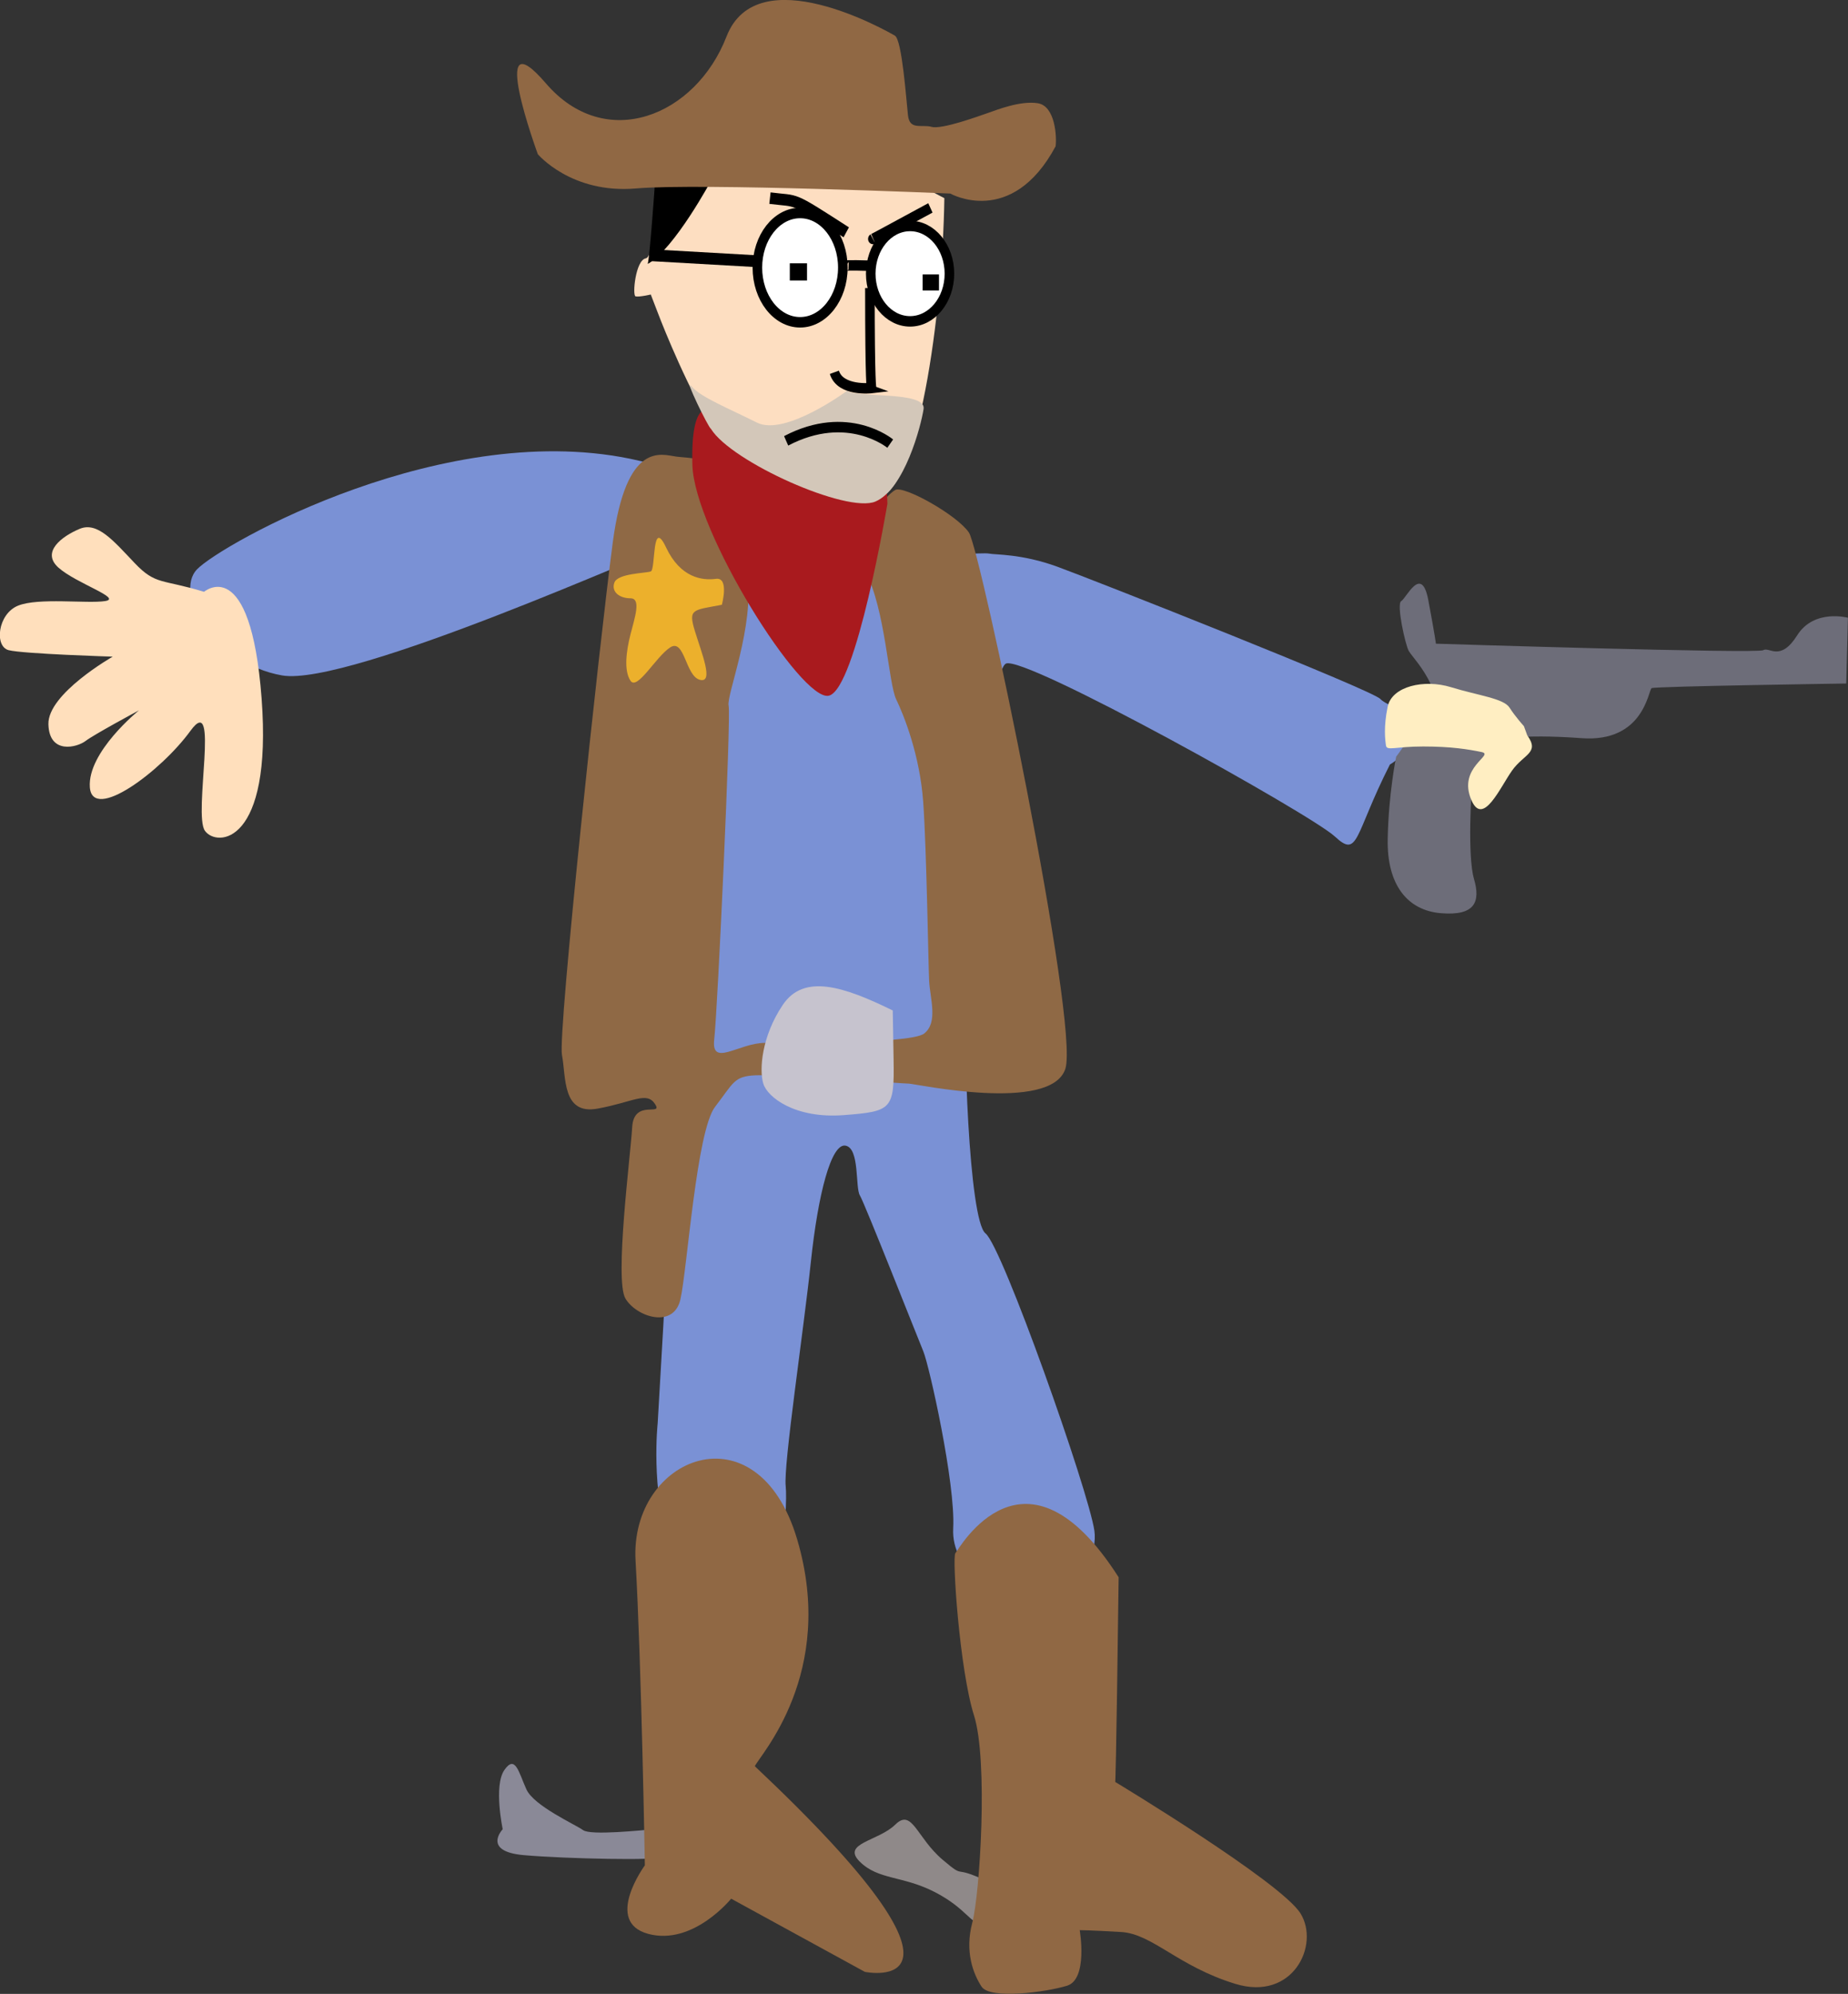 <?xml version="1.0" encoding="UTF-8" standalone="no"?>
<!-- Created with Inkscape (http://www.inkscape.org/) -->

<svg
   xmlns:dc="http://purl.org/dc/elements/1.1/"
   xmlns:cc="http://creativecommons.org/ns#"
   xmlns:rdf="http://www.w3.org/1999/02/22-rdf-syntax-ns#"
   xmlns:svg="http://www.w3.org/2000/svg"
   xmlns="http://www.w3.org/2000/svg"
   xmlns:sodipodi="http://sodipodi.sourceforge.net/DTD/sodipodi-0.dtd"
   xmlns:inkscape="http://www.inkscape.org/namespaces/inkscape"
   width="690.217"
   height="744.562"
   id="svg3829"
   version="1.1"
   inkscape:version="0.48.5 r10040"
   sodipodi:docname="Sartre_cowboy.svg">
  <rect width="100%" height="100%" fill="#333333" stroke="none"/>
  <defs
     id="defs3831" />
  <sodipodi:namedview
     id="base"
     pagecolor="#ffffff"
     bordercolor="#666666"
     borderopacity="1.0"
     inkscape:pageopacity="0.0"
     inkscape:pageshadow="2"
     inkscape:zoom="0.5"
     inkscape:cx="204.28717"
     inkscape:cy="259.68054"
     inkscape:document-units="px"
     inkscape:current-layer="layer1"
     showgrid="false"
     fit-margin-top="0"
     fit-margin-left="0"
     fit-margin-right="0"
     fit-margin-bottom="0"
     inkscape:window-width="960"
     inkscape:window-height="1059"
     inkscape:window-x="960"
     inkscape:window-y="21"
     inkscape:window-maximized="0" />
  <g
     inkscape:label="Layer 1"
     inkscape:groupmode="layer"
     id="layer1"
     transform="translate(-23.463,-142.938)">
    <g
       transform="matrix(-3.575,0,0,3.913,1572.19,-803.203)"
       id="g3837">
      <path
         inkscape:connector-curvature="0"
         id="path3785"
         d="m 334.55,260.707 c 0.177,11.049 2.74,28.108 7.071,28.638 4.331,0.53 14.849,-2.828 17.766,-7.601 2.917,-4.773 5.127,-10.165 5.127,-10.165 l 0.707,-1.679 c 0,0 1.237,0.265 1.591,0.177 0.354,-0.088 0,-3.447 -1.061,-3.624 -1.061,-0.177 -1.149,-6.983 -1.149,-6.983 l -13.7,-6.629 z"
         style="fill:#fddec1;fill-opacity:1;stroke:none" />
      <path
         inkscape:connector-curvature="0"
         id="path3787"
         d="m 365.546,266.982 c -2.798,-1.408 -6.703,-8.075 -6.703,-8.075 l 5.954,-0.407 0.033,1.333 c 0,0 0.521,6.778 0.716,7.149 z"
         style="fill:#000000;fill-opacity:1;stroke:none" />
      <path
         inkscape:connector-curvature="0"
         id="path2989"
         d="m 322.927,255.757 c -0.133,-0.928 0.044,-3.845 1.856,-4.11 1.812,-0.265 4.243,0.619 5.215,0.928 0.972,0.309 4.817,1.591 5.878,1.326 1.061,-0.265 2.298,0.354 2.475,-1.105 0.177,-1.458 0.619,-7.204 1.37,-7.601 0.751,-0.398 14.363,-7.513 17.589,0.088 3.226,7.601 12.64,11.093 18.871,4.464 6.231,-6.629 0.84,6.762 0.84,6.762 0,0 -3.491,3.801 -10.253,3.27 -6.762,-0.53 -32.836,0.486 -32.836,0.486 0,0 -6.408,3.315 -11.004,-4.508 z"
         style="fill:#906844;fill-opacity:1;stroke:none" />
      <path
         transform="translate(0.354,-0.53)"
         d="m 341.886,268.441 c 0,2.514 -1.84,4.552 -4.11,4.552 -2.27,0 -4.11,-2.038 -4.11,-4.552 0,-2.514 1.84,-4.552 4.11,-4.552 2.27,0 4.11,2.038 4.11,4.552 z"
         sodipodi:ry="4.552"
         sodipodi:rx="4.1100583"
         sodipodi:cy="268.44095"
         sodipodi:cx="337.77606"
         id="path3767"
         style="fill:#ffffff;fill-opacity:1;stroke:#000000;stroke-opacity:1"
         sodipodi:type="arc" />
      <path
         d="m 354.084,267.336 c 0,2.88 -1.998,5.215 -4.464,5.215 -2.465,0 -4.464,-2.335 -4.464,-5.215 0,-2.88 1.998,-5.215 4.464,-5.215 2.465,0 4.464,2.335 4.464,5.215 z"
         sodipodi:ry="5.2149124"
         sodipodi:rx="4.4636116"
         sodipodi:cy="267.33612"
         sodipodi:cx="349.62012"
         id="path3769"
         style="fill:#ffffff;fill-opacity:1;stroke:#000000;stroke-opacity:1"
         sodipodi:type="arc" />
      <rect
         y="268.485"
         x="335.611"
         height="0.53"
         width="0.707"
         id="rect3773"
         style="fill:#0001ff;fill-opacity:1;stroke:#000000;stroke-opacity:1" />
      <rect
         y="267.336"
         x="349.311"
         height="0.814"
         width="0.972"
         id="rect3775"
         style="fill:#0001ff;fill-opacity:1;stroke:#000000;stroke-width:0.827;stroke-opacity:1" />
      <path
         inkscape:connector-curvature="0"
         id="path3777"
         d="m 342.063,267.159 c 2.917,-0.088 2.828,0 2.828,0"
         style="fill:none;stroke:#000000;stroke-width:1px;stroke-linecap:butt;stroke-linejoin:miter;stroke-opacity:1" />
      <path
         sodipodi:nodetypes="cc"
         inkscape:connector-curvature="0"
         id="path3779"
         d="m 354.26,266.717 10.953,-0.568"
         style="fill:none;stroke:#000000;stroke-width:1.128px;stroke-linecap:butt;stroke-linejoin:miter;stroke-opacity:1" />
      <path
         inkscape:connector-curvature="0"
         id="path3781"
         d="m 342.328,269.281 c 0,9.458 -0.177,9.546 -0.177,9.546 0,0 3.27,0.354 3.889,-1.503"
         style="fill:none;stroke:#000000;stroke-width:1px;stroke-linecap:butt;stroke-linejoin:miter;stroke-opacity:1" />
      <path
         inkscape:connector-curvature="0"
         id="path3797"
         d="m 336.008,261.635 c 6.32,3.138 6.01,2.961 6.01,2.961"
         style="fill:none;stroke:#000000;stroke-width:1px;stroke-linecap:butt;stroke-linejoin:miter;stroke-opacity:1" />
      <path
         inkscape:connector-curvature="0"
         id="path3799"
         d="m 344.8,263.964 c 5.989,-3.527 4.909,-2.895 7.971,-3.263"
         style="fill:none;stroke:#000000;stroke-width:1.102px;stroke-linecap:butt;stroke-linejoin:miter;stroke-opacity:1" />
      <path
         inkscape:connector-curvature="0"
         id="path3805"
         d="m 288,314.75 c 3.75,6.75 3.25,9 5.75,6.875 2.5,-2.125 32.5,-17.375 34.375,-16.5 1.875,0.875 3.75,26.875 4.125,31.125 0.375,4.25 -0.25,22 -2,23.25 -1.75,1.25 -10.75,24.5 -11.375,28.375 -0.625,3.875 5.875,13.5 7.875,9.625 2,-3.875 7.125,-5.625 6.875,-9.875 -0.25,-4.25 2.5,-15.5 3.125,-16.875 0.625,-1.375 6.125,-14.125 6.625,-14.875 0.5,-0.75 0,-4.5 1.5,-4.75 1.5,-0.25 2.875,4.625 3.625,11.125 0.75,6.5 2.875,19.375 2.625,21.375 -0.25,2 0.625,14 3.875,12.75 3.25,-1.25 6.25,-1.25 8.25,-6.875 2,-5.625 1.25,-11.875 1.25,-11.875 0,0 -1.125,-17.375 -1.25,-21.125 -0.125,-3.75 -1.5,-8.25 -1.5,-12.625 0,-4.375 1.125,-49.875 1.875,-49.875 0.75,0 33.125,13.375 40.125,12.25 7,-1.125 11.375,-7.75 8.875,-10.125 -2.5,-2.375 -26.125,-14.625 -46.125,-10.375 -20,4.25 -29.625,9.125 -30.375,9.125 -0.75,0 -5.625,-0.375 -6.25,-0.25 -0.625,0.125 -3.375,0 -7.125,1.25 -3.75,1.25 -32.875,11.75 -33.75,12.625 -0.875,0.875 -5.375,1.75 -3.75,3.75 1.625,2 2.75,2.5 2.75,2.5 z"
         style="fill:#7a91d5;fill-opacity:1;stroke:none" />
      <path
         inkscape:connector-curvature="0"
         id="path3807"
         d="m 353.288,341.317 c 2.74,0 5.657,2.386 5.303,-0.354 -0.354,-2.74 -1.768,-30.848 -1.503,-31.82 0.265,-0.972 -2.74,-7.601 -1.945,-12.551 0.795,-4.95 0.884,-8.397 2.74,-9.811 1.856,-1.414 3.182,-1.237 4.685,-1.414 1.503,-0.177 5.215,-1.591 6.629,8.22 1.414,9.811 5.745,46.757 5.303,48.879 -0.442,2.121 0,5.745 -3.712,5.127 -3.712,-0.619 -5.127,-1.679 -6.01,-0.442 -0.884,1.237 2.21,-0.53 2.386,2.21 0.177,2.74 1.856,14.584 0.707,16.352 -1.149,1.768 -5.038,2.917 -5.745,0.088 -0.707,-2.828 -1.679,-16.087 -3.624,-18.385 -1.945,-2.298 -1.945,-2.917 -4.243,-3.005 -2.298,-0.088 -15.38,0.795 -15.998,0.795 -0.619,0 -14.849,2.828 -16.352,-1.414 -1.503,-4.243 8.839,-49.497 10.076,-51.177 1.237,-1.679 6.806,-4.508 7.69,-4.066 0.884,0.442 5.127,4.419 3.094,7.867 -2.033,3.447 -2.386,10.607 -3.182,12.109 -0.795,1.503 -2.475,5.303 -2.828,9.811 -0.354,4.508 -0.53,15.38 -0.619,17.059 -0.088,1.679 -0.972,3.977 0.53,5.038 1.503,1.061 16.617,0.884 16.617,0.884 z"
         style="fill:#8f6945;fill-opacity:1;stroke:none" />
      <path
         inkscape:connector-curvature="0"
         id="path3803"
         d="m 340.5,289.871 c 0,0 3.25,17.73 6.125,18.316 2.875,0.587 14.062,-15.709 14.25,-22.032 0.188,-6.323 -1.812,-5.215 -1.812,-5.215 l -18.5,7.366 z"
         style="fill:#a91a1e;fill-opacity:1;stroke:none" />
      <path
         sodipodi:nodetypes="csscssc"
         inkscape:connector-curvature="0"
         id="path3801"
         d="m 344.719,279.094 c 0,0 6.469,4.375 9.406,3.031 2.938,-1.344 5.906,-2.438 6.812,-3.438 0.906,-1 -1.75,3.938 -2,4.031 -2.125,3.156 -14.221,8.1 -17.188,6.938 -3.031,-1.188 -4.763,-7.202 -5.031,-8.844 -0.281,-1.719 7.094,-1.031 8,-1.719 z"
         style="fill:#d3c7b9;fill-opacity:1;stroke:none" />
      <path
         inkscape:connector-curvature="0"
         id="path3809"
         d="m 339.942,338.224 c 5.127,-2.298 9.281,-3.536 11.49,-0.53 2.21,3.005 2.475,6.187 2.033,7.513 -0.442,1.326 -3.359,3.359 -8.397,3.005 -5.038,-0.354 -5.303,-0.53 -5.215,-5.303 0.088,-4.773 0.088,-4.685 0.088,-4.685 z"
         style="fill:#c6c3ce;fill-opacity:1;stroke:none" />
      <path
         inkscape:connector-curvature="0"
         id="path3811"
         d="m 357.796,299.509 c 3.005,0.53 3.536,0.354 2.828,2.475 -0.707,2.121 -2.033,5.038 -0.53,4.685 1.503,-0.354 1.591,-3.977 3.094,-3.094 1.503,0.884 3.447,4.154 4.154,3.182 0.707,-0.972 0.442,-2.828 0,-4.419 -0.442,-1.591 -1.149,-3.447 0,-3.447 1.149,0 2.033,-0.619 1.679,-1.503 -0.354,-0.884 -3.27,-0.884 -3.801,-1.061 -0.53,-0.177 -0.088,-5.215 -1.591,-2.298 -1.503,2.917 -3.801,3.182 -5.215,3.005 -1.414,-0.177 -0.619,2.475 -0.619,2.475 z"
         style="fill:#ecb02c;fill-opacity:1;stroke:none" />
      <path
         inkscape:connector-curvature="0"
         id="path3813"
         d="m 411.89,298.272 c 4.419,-1.237 5.038,-0.619 7.248,-2.74 2.21,-2.121 3.889,-3.977 5.745,-3.27 1.856,0.707 4.066,2.21 2.21,3.712 -1.856,1.503 -6.718,2.917 -4.861,3.182 1.856,0.265 6.983,-0.354 9.104,0.442 2.121,0.795 2.475,3.889 0.972,4.243 -1.503,0.354 -10.872,0.619 -10.872,0.619 0,0 6.806,3.536 6.718,6.452 -0.088,2.917 -3.005,2.21 -3.889,1.591 -0.884,-0.619 -5.568,-2.917 -5.568,-2.917 0,0 5.392,3.977 5.127,7.336 -0.265,3.359 -7.425,-1.503 -10.518,-5.392 -3.094,-3.889 -0.265,7.955 -1.503,9.546 -1.237,1.591 -7.071,1.326 -5.922,-12.64 1.149,-13.965 6.01,-10.165 6.01,-10.165 z"
         style="fill:#ffdfbc;fill-opacity:1;stroke:none" />
      <path
         inkscape:connector-curvature="0"
         id="path3783"
         d="m 340.207,284.13 c 0,0 4.419,-3.359 10.872,-0.265"
         style="fill:none;stroke:#000000;stroke-width:1px;stroke-linecap:butt;stroke-linejoin:miter;stroke-opacity:1" />
      <path
         inkscape:connector-curvature="0"
         id="path3815"
         d="m 240.151,300.747 0.177,6.276 c 0,0 19.976,0.265 20.329,0.442 0.354,0.177 0.795,5.215 7.336,4.773 6.541,-0.442 8.927,0.177 8.927,0.177 0,0 2.386,3.801 2.475,4.154 0.088,0.354 0.53,6.894 -0.177,9.104 -0.707,2.21 -0.088,3.536 3.447,3.27 3.536,-0.265 5.657,-2.74 5.568,-7.071 -0.088,-4.331 -0.884,-7.867 -0.884,-7.867 0,0 -4.419,-5.303 -3.624,-6.894 0.795,-1.591 1.945,-2.652 2.298,-3.182 0.354,-0.53 1.326,-4.508 0.795,-4.773 -0.53,-0.265 -2.121,-3.536 -2.828,-0.088 -0.707,3.447 -0.795,4.154 -0.795,4.154 0,0 -33.588,0.972 -34.206,0.619 -0.619,-0.354 -1.768,1.149 -3.536,-1.414 -1.768,-2.563 -5.303,-1.679 -5.303,-1.679 z"
         style="fill:#6d6d79;fill-opacity:1;stroke:none" />
      <path
         inkscape:connector-curvature="0"
         id="path3821"
         d="m 364.867,416.359 c 1.237,0.088 6.629,0.619 7.425,0.088 0.795,-0.53 5.127,-2.298 5.922,-3.889 0.795,-1.591 1.149,-3.359 2.298,-1.856 1.149,1.503 0.177,5.657 0.177,5.657 0,0 2.21,2.121 -2.21,2.475 -4.419,0.354 -14.319,0.53 -14.142,0.177 0.177,-0.354 0.53,-2.652 0.53,-2.652 z"
         style="fill:#8a8997;fill-opacity:1;stroke:none" />
      <path
         inkscape:connector-curvature="0"
         id="path3819"
         d="m 328.981,421.839 c 5.215,-2.475 3.005,-0.442 5.745,-2.563 2.74,-2.121 3.182,-4.95 4.95,-3.359 1.768,1.591 5.657,1.768 3.712,3.536 -1.945,1.768 -4.508,1.326 -7.867,2.917 -3.359,1.591 -3.801,3.182 -4.773,2.828 -0.972,-0.354 -1.768,-3.359 -1.768,-3.359 z"
         style="fill:#8f8989;fill-opacity:1;stroke:none" />
      <path
         sodipodi:nodetypes="csssscssscc"
         inkscape:connector-curvature="0"
         id="path3817"
         d="m 273.65,311.972 c -1.326,1.679 0.354,1.768 1.591,3.359 1.237,1.591 3.031,5.375 4.243,2.828 1.503,-3.157 -2.475,-4.331 -1.061,-4.596 1.414,-0.265 3.182,-0.53 6.099,-0.53 2.917,0 3.801,0.442 3.889,-0.088 0.088,-0.53 0.265,-1.768 -0.177,-3.712 -0.442,-1.945 -3.801,-2.652 -6.629,-1.856 -2.828,0.795 -5.48,1.061 -6.099,1.945 -0.619,0.884 -1.503,1.768 -1.503,1.768 z"
         style="fill:#ffeec2;fill-opacity:1;stroke:none" />
      <path
         inkscape:connector-curvature="0"
         id="path3825"
         d="m 320.408,425.993 c 0,0 -0.884,4.685 1.326,5.303 2.21,0.619 8.043,1.326 8.927,0.088 0.884,-1.237 1.768,-3.359 0.972,-6.099 -0.795,-2.74 -1.679,-15.468 -0.177,-19.799 1.503,-4.331 2.298,-15.114 1.945,-15.468 -0.354,-0.354 -7.248,-11.756 -17.059,2.298 0.265,18.915 0.354,19.534 0.354,19.534 0,0 -17.324,9.546 -19.357,12.551 -2.033,3.005 0.795,8.397 6.806,6.718 6.01,-1.679 8.662,-4.773 11.932,-4.95 3.27,-0.177 4.331,-0.177 4.331,-0.177 z"
         style="fill:#906844;fill-opacity:1;stroke:none" />
      <path
         inkscape:connector-curvature="0"
         id="path3827"
         d="m 354.349,410.348 c -0.442,-0.972 -8.574,-8.839 -4.419,-21.655 4.154,-12.816 17.501,-7.867 16.882,2.033 -0.619,9.899 -0.972,29.08 -0.972,29.08 0,0 4.331,5.392 -0.354,6.541 -4.685,1.149 -8.662,-3.359 -8.662,-3.359 l -13.965,6.983 c 0,0 -14.496,2.74 11.49,-19.622 z"
         style="fill:#906844;fill-opacity:1;stroke:none" />
    </g>
  </g>
</svg>
